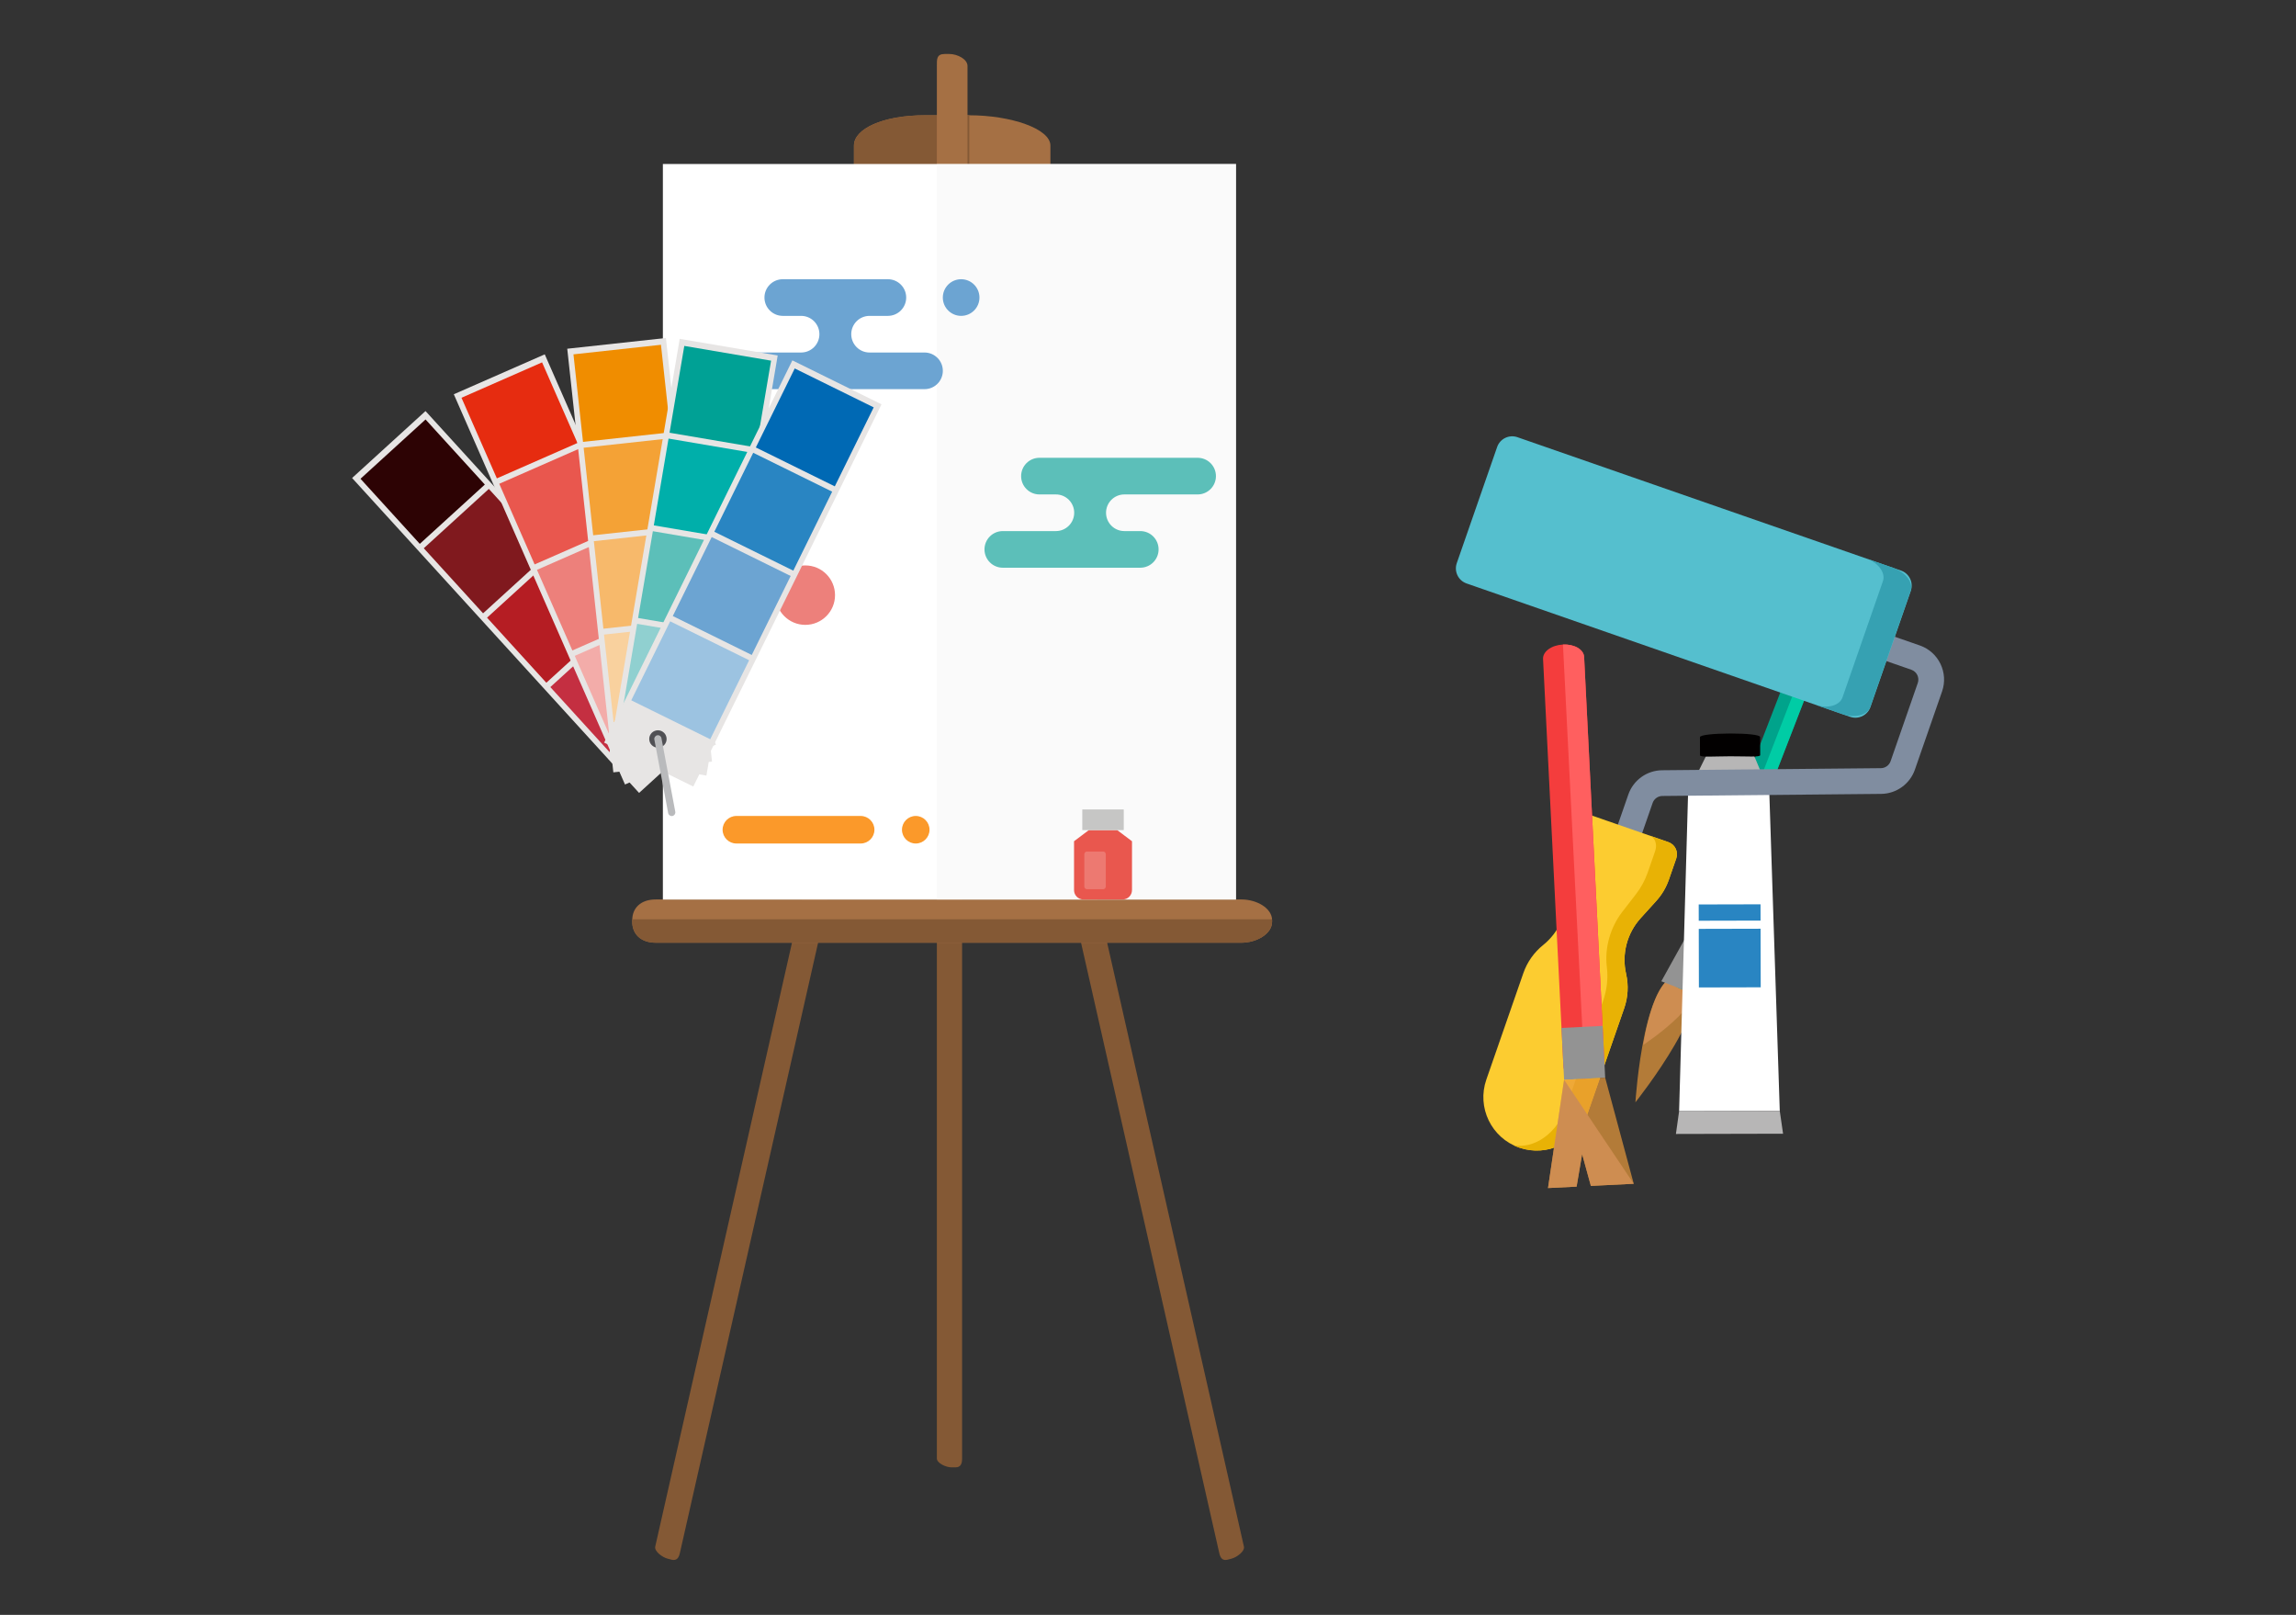 <?xml version="1.0" encoding="UTF-8" standalone="no"?>
<!DOCTYPE svg PUBLIC "-//W3C//DTD SVG 1.1//EN" "http://www.w3.org/Graphics/SVG/1.1/DTD/svg11.dtd">
<svg width="100%" height="100%" viewBox="0 0 4167 2930" version="1.1" xmlns="http://www.w3.org/2000/svg" xmlns:xlink="http://www.w3.org/1999/xlink" xml:space="preserve" xmlns:serif="http://www.serif.com/" style="fill-rule:evenodd;clip-rule:evenodd;stroke-linecap:round;stroke-linejoin:round;stroke-miterlimit:10;">
    <rect x="0" y="0" width="4167" height="2930" fill="#333333" stroke="none"/>
    <g transform="matrix(1,0,0,1,421.454,27.639)">
        <g transform="matrix(0.785,0,0,0.785,122.251,-10.192)">
            <g transform="matrix(4.167,0,0,4.167,1735.89,320.428)">
                <path d="M0,12.41C0,21.636 -21.717,30.705 -45.04,30.705L-69.672,30.705C-92.995,30.705 -109,21.636 -109,12.41L-109,-1.512C-109,-10.738 -92.995,-18.295 -69.672,-18.295L-45.04,-18.295C-21.717,-18.295 0,-10.738 0,-1.512L0,12.41Z" style="fill:rgb(165,112,68);fill-rule:nonzero;"/>
            </g>
            <g transform="matrix(4.167,0,0,4.167,1548.39,244.198)">
                <path d="M0,49L-24.672,49C-47.995,49 -64,39.931 -64,30.705L-64,16.783C-64,7.557 -47.995,0 -24.672,0L0,0" style="fill:rgb(132,89,53);fill-rule:nonzero;"/>
            </g>
            <g transform="matrix(4.167,0,0,4.167,1531.72,2052.23)">
                <path d="M0,311.144C0,313.758 -0.584,316.072 -3.649,316.072L-5.869,316.072C-8.935,316.072 -14,313.758 -14,311.144L-14,-1.242C-14,-3.855 -8.935,-4.928 -5.869,-4.928L-3.649,-4.928C-0.584,-4.928 0,-3.855 0,-1.242L0,311.144Z" style="fill:rgb(132,89,53);fill-rule:nonzero;"/>
            </g>
            <g transform="matrix(4.167,0,0,4.167,2126.32,1817.28)">
                <path d="M0,420.012C0.576,422.552 1.698,424.438 4.675,423.658L6.832,423.093C9.81,422.307 14.252,418.965 13.676,416.425L-80.917,-1.117C-81.494,-3.656 -86.868,-4.426 -89.846,-3.647L-92.004,-3.081C-94.982,-2.3 -95.169,-0.07 -94.594,2.471L0,420.012Z" style="fill:rgb(132,89,53);fill-rule:nonzero;"/>
            </g>
            <g transform="matrix(4.167,0,0,4.167,879.213,1817.28)">
                <path d="M0,420.012C-0.575,422.552 -1.697,424.438 -4.675,423.658L-6.832,423.093C-9.81,422.307 -14.251,418.965 -13.676,416.425L80.918,-1.117C81.494,-3.656 86.869,-4.426 89.846,-3.647L92.005,-3.081C94.982,-2.3 95.169,-0.07 94.594,2.471L0,420.012Z" style="fill:rgb(132,89,53);fill-rule:nonzero;"/>
            </g>
            <g transform="matrix(4.167,0,0,4.167,1544.22,128.877)">
                <path d="M0,70.354C0,74.013 -5.471,76.677 -10.146,76.677L-12.565,76.677C-17.241,76.677 -17,74.013 -17,70.354L-17,0.304C-17,-3.355 -17.241,-6.323 -12.565,-6.323L-10.146,-6.323C-5.471,-6.323 0,-3.355 0,0.304L0,70.354Z" style="fill:rgb(165,112,68);fill-rule:nonzero;"/>
            </g>
            <g transform="matrix(4.167,0,0,4.167,2248.39,2104.99)">
                <path d="M0,0.822C0,7.502 -8.592,12.411 -17.013,12.411L-341.939,12.411C-350.36,12.411 -355,7.502 -355,0.822L-355,-0.11C-355,-6.789 -350.36,-11.589 -341.939,-11.589L-17.013,-11.589C-8.592,-11.589 0,-6.789 0,-0.11L0,0.822Z" style="fill:rgb(165,112,68);fill-rule:nonzero;"/>
            </g>
            <g transform="matrix(4.167,0,0,4.167,2248.39,2156.7)">
                <path d="M0,-13L0,-11.589C0,-4.909 -8.592,0 -17.013,0L-341.939,0C-350.36,0 -355,-4.909 -355,-11.589L-355,-13" style="fill:rgb(132,89,53);fill-rule:nonzero;"/>
            </g>
            <g transform="matrix(-4.167,0,0,4.167,2460.89,-1464.14)">
                <rect x="71" y="437" width="318" height="408" style="fill:white;"/>
            </g>
            <g transform="matrix(4.167,0,0,4.167,544.221,-205.802)">
                <g opacity="0.4">
                    <g transform="matrix(1,0,0,-1,0,980)">
                        <rect x="223" y="437" width="166" height="408" style="fill:rgb(242,242,242);"/>
                    </g>
                </g>
            </g>
        </g>
        <g transform="matrix(1,0,0,1,4.54747e-13,-496.766)">
            <g transform="matrix(2.22045e-16,-6.759,-6.759,-2.22045e-16,1040.12,1495.03)">
                <path d="M-7.979,-7.977C-12.385,-7.977 -15.956,-4.406 -15.956,0.002C-15.956,4.408 -12.385,7.979 -7.979,7.979C-3.573,7.979 0,4.408 0,0.002C0,-4.406 -3.573,-7.977 -7.979,-7.977" style="fill:rgb(237,128,123);fill-rule:nonzero;"/>
            </g>
            <g>
                <g transform="matrix(0,-4.167,-4.167,0,1322.92,975.747)">
                    <path d="M-7.978,-7.978C-12.384,-7.978 -15.956,-4.407 -15.956,0C-15.956,4.406 -12.384,7.978 -7.978,7.978C-3.572,7.978 0,4.406 0,0C0,-4.407 -3.572,-7.978 -7.978,-7.978" style="fill:rgb(108,164,210);fill-rule:nonzero;"/>
                </g>
                <g transform="matrix(4.167,0,0,4.167,1256.44,975.748)">
                    <path d="M0,47.865C4.406,47.865 7.978,44.294 7.978,39.887C7.978,35.481 4.406,31.91 0,31.91L-23.933,31.91C-28.339,31.91 -31.91,28.339 -31.91,23.932C-31.91,19.526 -28.339,15.955 -23.933,15.955L-15.955,15.955C-11.549,15.955 -7.978,12.384 -7.978,7.977C-7.978,3.571 -11.549,0 -15.955,0L-61.733,0C-66.14,0 -69.711,3.571 -69.711,7.977C-69.711,12.384 -66.14,15.955 -61.733,15.955L-53.756,15.955C-49.35,15.955 -45.778,19.526 -45.778,23.932C-45.778,28.339 -49.35,31.91 -53.756,31.91L-77.688,31.91C-82.095,31.91 -85.666,35.481 -85.666,39.887C-85.666,44.294 -82.095,47.865 -77.688,47.865L0,47.865Z" style="fill:rgb(108,164,210);fill-rule:nonzero;"/>
                </g>
            </g>
            <g transform="matrix(0,-3.133,-3.133,0,1240.53,1949.59)">
                <path d="M-7.979,-7.977C-12.385,-7.977 -15.956,-4.406 -15.956,0.002C-15.956,4.408 -12.385,7.979 -7.979,7.979C-3.573,7.979 0,4.408 0,0.002C0,-4.406 -3.573,-7.977 -7.979,-7.977" style="fill:rgb(251,153,42);fill-rule:nonzero;"/>
            </g>
            <g transform="matrix(3.133,0,0,3.133,1140.54,1949.59)">
                <path d="M0,15.955C4.406,15.955 7.978,12.385 7.978,7.978C7.978,3.572 4.406,0 0,0L-71.991,0C-76.397,0 -79.969,3.572 -79.969,7.978C-79.969,12.385 -76.397,15.955 -71.991,15.955L0,15.955Z" style="fill:rgb(251,153,42);fill-rule:nonzero;"/>
            </g>
            <g transform="matrix(4.167,0,0,4.167,1465.02,1499.19)">
                <path d="M0,-47.865C-4.406,-47.865 -7.978,-44.295 -7.978,-39.888C-7.978,-35.482 -4.406,-31.91 0,-31.91L7.161,-31.91C11.567,-31.91 15.139,-28.34 15.139,-23.933C15.139,-19.527 11.567,-15.955 7.161,-15.955L-15.955,-15.955C-20.361,-15.955 -23.933,-12.385 -23.933,-7.978C-23.933,-3.572 -20.361,0 -15.955,0L43.919,0C48.325,0 51.896,-3.572 51.896,-7.978C51.896,-12.385 48.325,-15.955 43.919,-15.955L36.984,-15.955C32.578,-15.955 29.007,-19.527 29.007,-23.933C29.007,-28.34 32.578,-31.91 36.984,-31.91L68.895,-31.91C73.301,-31.91 76.872,-35.482 76.872,-39.888C76.872,-44.295 73.301,-47.865 68.895,-47.865L0,-47.865Z" style="fill:rgb(92,191,185);fill-rule:nonzero;"/>
            </g>
        </g>
        <g transform="matrix(0.777,0.057,-0.057,0.777,674.866,-331.21)">
            <g transform="matrix(3.729,1.138,1.138,-3.729,-1455.66,3859.17)">
                <g opacity="0.7">
                    <g transform="matrix(1,0,0,1,916.674,652)">
                        <path d="M0,-81C0,-81 25.39,0 0,-0.5C-25.391,-1 0,-81 0,-81" style="fill:rgb(234,154,59);fill-rule:nonzero;"/>
                    </g>
                </g>
                <g transform="matrix(1,0,0,1,908.674,651.502)">
                    <path d="M0,-46.836C0,-46.836 33.395,-0.006 8,-0.002C-11.007,0 0,-46.836 0,-46.836" style="fill:rgb(206,141,81);fill-rule:nonzero;"/>
                </g>
                <g transform="matrix(1,0,0,1,924,651.5)">
                    <path d="M0,228C0,232.143 -3.357,235.5 -7.5,235.5C-11.643,235.5 -15,232.143 -15,228L-15,0C-15,-4.143 -11.643,-7.5 -7.5,-7.5C-3.357,-7.5 0,-4.143 0,0L0,228Z" style="fill:rgb(0,163,139);fill-rule:nonzero;"/>
                </g>
                <g transform="matrix(1,0,0,1,916.5,887)">
                    <path d="M0,-243C4.143,-243 7.5,-239.643 7.5,-235.5L7.5,-7.5C7.5,-3.357 4.143,0 0,0" style="fill:rgb(0,204,165);fill-rule:nonzero;"/>
                </g>
                <g transform="matrix(-1,0,0,1,909,644)">
                    <path d="M-15,29L0,29L4,0L-19,0L-15,29Z" style="fill:rgb(147,147,147);fill-rule:nonzero;"/>
                </g>
            </g>
            <g transform="matrix(3.779,-0.286,0.286,3.779,316.464,1101.66)">
                <g transform="matrix(-1,0,0,1,597.661,295)">
                    <path d="M-61.872,196L0,196L-5.987,0L-55.884,0L-61.872,196Z" style="fill:white;fill-rule:nonzero;"/>
                </g>
                <g transform="matrix(-1,0,0,1,613.627,295)">
                    <path d="M-29.939,-24L-1.997,-24L9.979,0L-39.918,0L-29.939,-24Z" style="fill:rgb(183,182,182);fill-rule:nonzero;"/>
                </g>
                <g transform="matrix(1,0,0,1,648,260.378)">
                    <path d="M0,11.944C0,13.322 -8.336,12.622 -18.073,12.622L-18.736,12.622C-28.475,12.622 -37,13.322 -37,11.944L-37,0.837C-37,-0.541 -28.475,-1.378 -18.736,-1.378L-18.073,-1.378C-8.336,-1.378 0,-0.541 0,0.837L0,11.944Z" style="fill:rgb(2,0,0);fill-rule:nonzero;"/>
                </g>
                <g transform="matrix(-1,0,0,1,595.664,491)">
                    <path d="M-65.864,14L0,14L-1.997,0L-63.869,0L-65.864,14Z" style="fill:rgb(183,182,182);fill-rule:nonzero;"/>
                </g>
                <g transform="matrix(-1,0,0,1,1258,-186)">
                    <rect x="610" y="565" width="38" height="36" style="fill:rgb(41,133,194);"/>
                </g>
                <g transform="matrix(-1,0,0,1,1258,-242)">
                    <rect x="610" y="606" width="38" height="10" style="fill:rgb(41,133,194);"/>
                </g>
            </g>
            <g transform="matrix(0.845,0.226,-0.226,0.845,925.03,494.502)">
                <g transform="matrix(4.167,0,0,4.167,2318.26,620.491)">
                    <path d="M0,250.25L-16.437,250.25L-16.437,151.112C-16.437,141.397 -10.293,132.67 -1.149,129.395L130.501,82.222C133.13,81.28 134.896,78.771 134.896,75.979L134.896,23.07C134.896,19.413 131.922,16.438 128.264,16.438L68.342,16.438L68.342,0L128.264,0C140.985,0 151.334,10.349 151.334,23.07L151.334,75.979C151.334,85.691 145.19,94.419 136.046,97.696L4.395,144.869C1.766,145.811 0,148.319 0,151.112L0,250.25Z" style="fill:rgb(128,141,160);fill-rule:nonzero;"/>
                </g>
                <g transform="matrix(4.167,0,0,4.167,2392.09,2233.61)">
                    <path d="M0,-215.675L-51.876,-215.675C-56.398,-215.675 -60.064,-212.009 -60.064,-207.487L-60.064,-193.153C-60.064,-187.816 -58.99,-182.533 -56.906,-177.62L-51.094,-163.921C-46.022,-151.966 -47.107,-138.287 -54,-127.28C-57.962,-120.952 -60.064,-113.638 -60.064,-106.172L-60.064,-34.126C-60.064,-15.279 -44.785,0 -25.938,0C-7.09,0 8.188,-15.279 8.188,-34.126L8.188,-106.172C8.188,-113.638 6.087,-120.952 2.124,-127.28C-4.769,-138.287 -5.854,-151.966 -0.782,-163.921L5.03,-177.62C7.114,-182.533 8.188,-187.816 8.188,-193.153L8.188,-207.487C8.188,-212.009 4.522,-215.675 0,-215.675" style="fill:rgb(252,204,48);fill-rule:nonzero;"/>
                </g>
                <g transform="matrix(1,0,0,1,121.065,-750.605)">
                    <path d="M2271.02,2085.57C2289.86,2085.57 2305.14,2100.85 2305.14,2119.69L2305.14,2179.41C2305.14,2201.65 2300.66,2223.66 2291.98,2244.14L2267.76,2301.22C2246.63,2351.03 2251.15,2408.02 2279.87,2453.89C2296.38,2480.25 2305.14,2510.73 2305.14,2541.84L2305.14,2842.03C2305.14,2920.56 2241.48,2984.22 2162.95,2984.22C2157.32,2984.22 2151.78,2983.89 2146.33,2983.26C2202.24,2975.03 2245.63,2914.94 2245.63,2842.03L2245.63,2541.84C2245.63,2510.73 2238.71,2480.25 2225.65,2453.89C2202.94,2408.02 2199.37,2351.03 2216.08,2301.22L2235.23,2244.14C2242.09,2223.66 2245.63,2201.65 2245.63,2179.41L2245.63,2119.69C2245.63,2100.85 2233.55,2085.57 2218.65,2085.57L2271.02,2085.57ZM2020.76,2180.15C2020.76,2179.91 2020.75,2179.66 2020.75,2179.41L2020.76,2180.15Z" style="fill:rgb(232,178,5);fill-rule:nonzero;"/>
                </g>
                <g transform="matrix(4.167,0,0,4.167,2739.84,448.609)">
                    <path d="M0,98.941L-259.527,98.941C-265.156,98.941 -269.718,94.379 -269.718,88.75L-269.718,10.191C-269.718,4.562 -265.156,0 -259.527,0L0,0C5.628,0 10.191,4.562 10.191,10.191L10.191,88.75C10.191,94.379 5.628,98.941 0,98.941" style="fill:rgb(85,191,206);fill-rule:nonzero;"/>
                </g>
                <g transform="matrix(1.514,5.55112e-17,5.55112e-17,1,-1485.54,-1129.94)">
                    <path d="M2776.16,1578.55C2799.61,1578.55 2818.62,1597.56 2818.62,1621.02L2818.62,1948.34C2818.62,1971.8 2799.61,1990.81 2776.16,1990.81L2726.39,1990.81C2748.8,1990.81 2766.97,1971.8 2766.97,1948.34L2766.97,1621.02C2766.97,1597.56 2748.8,1578.55 2726.39,1578.55L2776.16,1578.55ZM1652.33,1621.02L1652.33,1948.34L1652.33,1621.02Z" style="fill:rgb(54,161,178);fill-rule:nonzero;"/>
                </g>
            </g>
            <g transform="matrix(4.135,-0.512,-0.512,-4.135,-651.178,5819.78)">
                <g transform="matrix(1,0,0,1,851,651.5)">
                    <path d="M0,228C0,232.143 -5.093,235.5 -11.5,235.5C-17.907,235.5 -23,232.143 -23,228L-23,0C-23,-4.143 -17.907,-7.5 -11.5,-7.5C-5.093,-7.5 0,-4.143 0,0L0,228Z" style="fill:rgb(244,61,61);fill-rule:nonzero;"/>
                </g>
                <g transform="matrix(1,0,0,1,839.637,887)">
                    <path d="M0,-243C6.407,-243 11.363,-239.643 11.363,-235.5L11.363,-7.5C11.363,-3.357 6.288,0 -0.119,0" style="fill:rgb(255,95,95);fill-rule:nonzero;"/>
                </g>
                <g transform="matrix(-1,0,0,1,1679,337)">
                    <rect x="828" y="307" width="23" height="29" style="fill:rgb(147,147,147);"/>
                </g>
                <g opacity="0.7">
                    <g transform="matrix(1,0,0,1,851,584)">
                        <path d="M0,60L-23,60L-35,0L-19,0L-15,18L-11,0L13,0L0,60Z" style="fill:rgb(234,154,59);fill-rule:nonzero;"/>
                    </g>
                </g>
                <g transform="matrix(1,0,0,1,828,584)">
                    <path d="M0,60L-12,0L4,0L8,18L12,0L36,0" style="fill:rgb(206,141,81);fill-rule:nonzero;"/>
                </g>
            </g>
        </g>
        <g transform="matrix(1.139,-0.166,0.166,1.139,-602.61,-1000.65)">
            <g transform="matrix(8.426,-5.696,-5.696,-8.426,1009.95,2117.11)">
                <rect x="-19.813" y="-1.351" width="15.401" height="66.043" style="fill:rgb(231,229,228);"/>
            </g>
            <g transform="matrix(8.428,-5.693,-5.693,-8.428,871.12,2165.04)">
                <rect x="-4.988" y="2.649" width="13.641" height="13.649" style="fill:rgb(196,47,65);"/>
            </g>
            <g transform="matrix(8.427,-5.695,-5.695,-8.427,788.196,2042.33)">
                <rect x="-4.99" y="2.651" width="13.646" height="13.645" style="fill:rgb(181,29,35);"/>
            </g>
            <g transform="matrix(8.426,-5.697,-5.697,-8.426,705.311,1919.6)">
                <rect x="-4.993" y="2.65" width="13.648" height="13.646" style="fill:rgb(128,25,30);"/>
            </g>
            <g transform="matrix(8.427,-5.695,-5.695,-8.427,622.334,1796.91)">
                <rect x="-4.991" y="2.651" width="13.646" height="13.648" style="fill:rgb(45,3,4);"/>
            </g>
            <g transform="matrix(9.806,-2.701,-2.701,-9.806,921.661,2209)">
                <rect x="-9.045" y="0.859" width="15.396" height="66.044" style="fill:rgb(231,229,228);"/>
            </g>
            <g transform="matrix(9.806,-2.701,-2.701,-9.806,842.759,2156.56)">
                <rect x="-2.057" y="1.567" width="13.642" height="13.648" style="fill:rgb(243,172,169);"/>
            </g>
            <g transform="matrix(9.805,-2.702,-2.702,-9.805,803.41,2013.78)">
                <rect x="-2.058" y="1.568" width="13.646" height="13.647" style="fill:rgb(237,128,123);"/>
            </g>
            <g transform="matrix(9.806,-2.701,-2.701,-9.806,764.076,1870.98)">
                <rect x="-2.057" y="1.567" width="13.644" height="13.648" style="fill:rgb(233,87,78);"/>
            </g>
            <g transform="matrix(9.805,-2.702,-2.702,-9.805,724.718,1728.19)">
                <rect x="-2.057" y="1.568" width="13.645" height="13.647" style="fill:rgb(230,44,16);"/>
            </g>
            <g transform="matrix(10.164,0.369,0.369,-10.164,803.221,2199.91)">
                <rect x="1.193" y="-0.301" width="15.388" height="66.042" style="fill:rgb(231,229,228);"/>
            </g>
            <g transform="matrix(10.164,0.365,0.365,-10.164,824.651,2122.46)">
                <rect x="0.241" y="-0.249" width="13.648" height="13.645" style="fill:rgb(249,209,158);"/>
            </g>
            <g transform="matrix(10.164,0.366,0.366,-10.164,830.001,1974.45)">
                <rect x="0.241" y="-0.25" width="13.645" height="13.647" style="fill:rgb(247,185,107);"/>
            </g>
            <g transform="matrix(10.164,0.367,0.367,-10.164,835.306,1826.39)">
                <rect x="0.242" y="-0.251" width="13.645" height="13.648" style="fill:rgb(244,162,54);"/>
            </g>
            <g transform="matrix(10.164,0.365,0.365,-10.164,840.672,1678.42)">
                <rect x="0.241" y="-0.249" width="13.646" height="13.648" style="fill:rgb(240,141,0);"/>
            </g>
            <g transform="matrix(9.677,3.13,3.13,-9.677,728.323,2112.27)">
                <rect x="9.79" y="-3.974" width="15.408" height="66.041" style="fill:rgb(231,229,228);"/>
            </g>
            <g transform="matrix(9.676,3.133,3.133,-9.676,833.86,2080.11)">
                <rect x="1.77" y="-2.433" width="13.642" height="13.646" style="fill:rgb(144,208,208);"/>
            </g>
            <g transform="matrix(9.676,3.133,3.133,-9.676,879.441,1939.2)">
                <rect x="1.77" y="-2.433" width="13.646" height="13.646" style="fill:rgb(92,191,185);"/>
            </g>
            <g transform="matrix(9.677,3.13,3.13,-9.677,925.021,1798.31)">
                <rect x="1.768" y="-2.431" width="13.65" height="13.645" style="fill:rgb(0,175,170);"/>
            </g>
            <g transform="matrix(9.677,3.132,3.132,-9.677,970.641,1657.35)">
                <rect x="1.769" y="-2.433" width="13.647" height="13.646" style="fill:rgb(0,161,149);"/>
            </g>
            <g transform="matrix(8.38,5.763,5.763,-8.38,720.84,1969.62)">
                <rect x="17.355" y="-10.178" width="15.407" height="66.04" style="fill:rgb(231,229,228);"/>
            </g>
            <g transform="matrix(8.38,5.764,5.764,-8.38,866.447,2037.27)">
                <rect x="2.665" y="-5.069" width="13.648" height="13.648" style="fill:rgb(156,195,225);"/>
            </g>
            <g transform="matrix(8.38,5.764,5.764,-8.38,950.397,1915.26)">
                <rect x="2.665" y="-5.069" width="13.649" height="13.646" style="fill:rgb(108,164,210);"/>
            </g>
            <g transform="matrix(8.381,5.762,5.762,-8.381,1034.33,1793.26)">
                <rect x="2.665" y="-5.066" width="13.648" height="13.645" style="fill:rgb(41,133,194);"/>
            </g>
            <g transform="matrix(8.38,5.764,5.764,-8.38,1118.29,1671.19)">
                <rect x="2.665" y="-5.068" width="13.646" height="13.647" style="fill:rgb(0,105,180);"/>
            </g>
            <g transform="matrix(-10.162,0.415,0.415,10.162,893.503,2175.21)">
                <path d="M0.057,-2.7C-0.69,-2.699 -1.292,-2.097 -1.291,-1.353C-1.294,-0.606 -0.691,-0.002 0.057,-0.002C0.8,0 1.404,-0.605 1.403,-1.349C1.406,-2.096 0.803,-2.701 0.057,-2.7" style="fill:rgb(80,80,84);"/>
            </g>
            <g transform="matrix(10.171,0,0,10.171,892.143,2284.88)">
                <path d="M0,-12.712C0.307,-12.728 0.57,-12.486 0.581,-12.18L1.059,-0.579C1.069,-0.273 0.827,-0.01 0.521,0.004C0.214,0.016 -0.05,-0.227 -0.062,-0.531L-0.539,-12.133C-0.551,-12.439 -0.308,-12.7 0,-12.712" style="fill:rgb(185,186,188);"/>
            </g>
        </g>
        <g transform="matrix(2.957,0,0,2.957,-430.579,-62.068)">
            <g transform="matrix(1,0,0,1,688.778,563.565)">
                <path d="M0,-42.582L-17.405,-42.582L-26.488,-35.75L-26.488,-5.76C-26.488,-2.578 -23.909,0 -20.729,0L3.323,0C6.504,0 9.083,-2.578 9.083,-5.76L9.083,-35.75L0,-42.582Z" style="fill:rgb(233,87,78);fill-rule:nonzero;"/>
            </g>
            <g transform="matrix(1,0,0,1,-59.926,-7.69)">
                <g opacity="0.2">
                    <g transform="matrix(-1,0,0,1,1470.22,306.762)">
                        <rect x="730.216" y="236.744" width="9.788" height="19.75" style="fill:white;stroke:white;stroke-width:3.38px;"/>
                    </g>
                </g>
            </g>
            <g transform="matrix(-1,0,0,1,1420.08,236.99)">
                <rect x="727.279" y="271.326" width="25.446" height="12.668" style="fill:rgb(198,198,197);"/>
            </g>
        </g>
    </g>
</svg>
